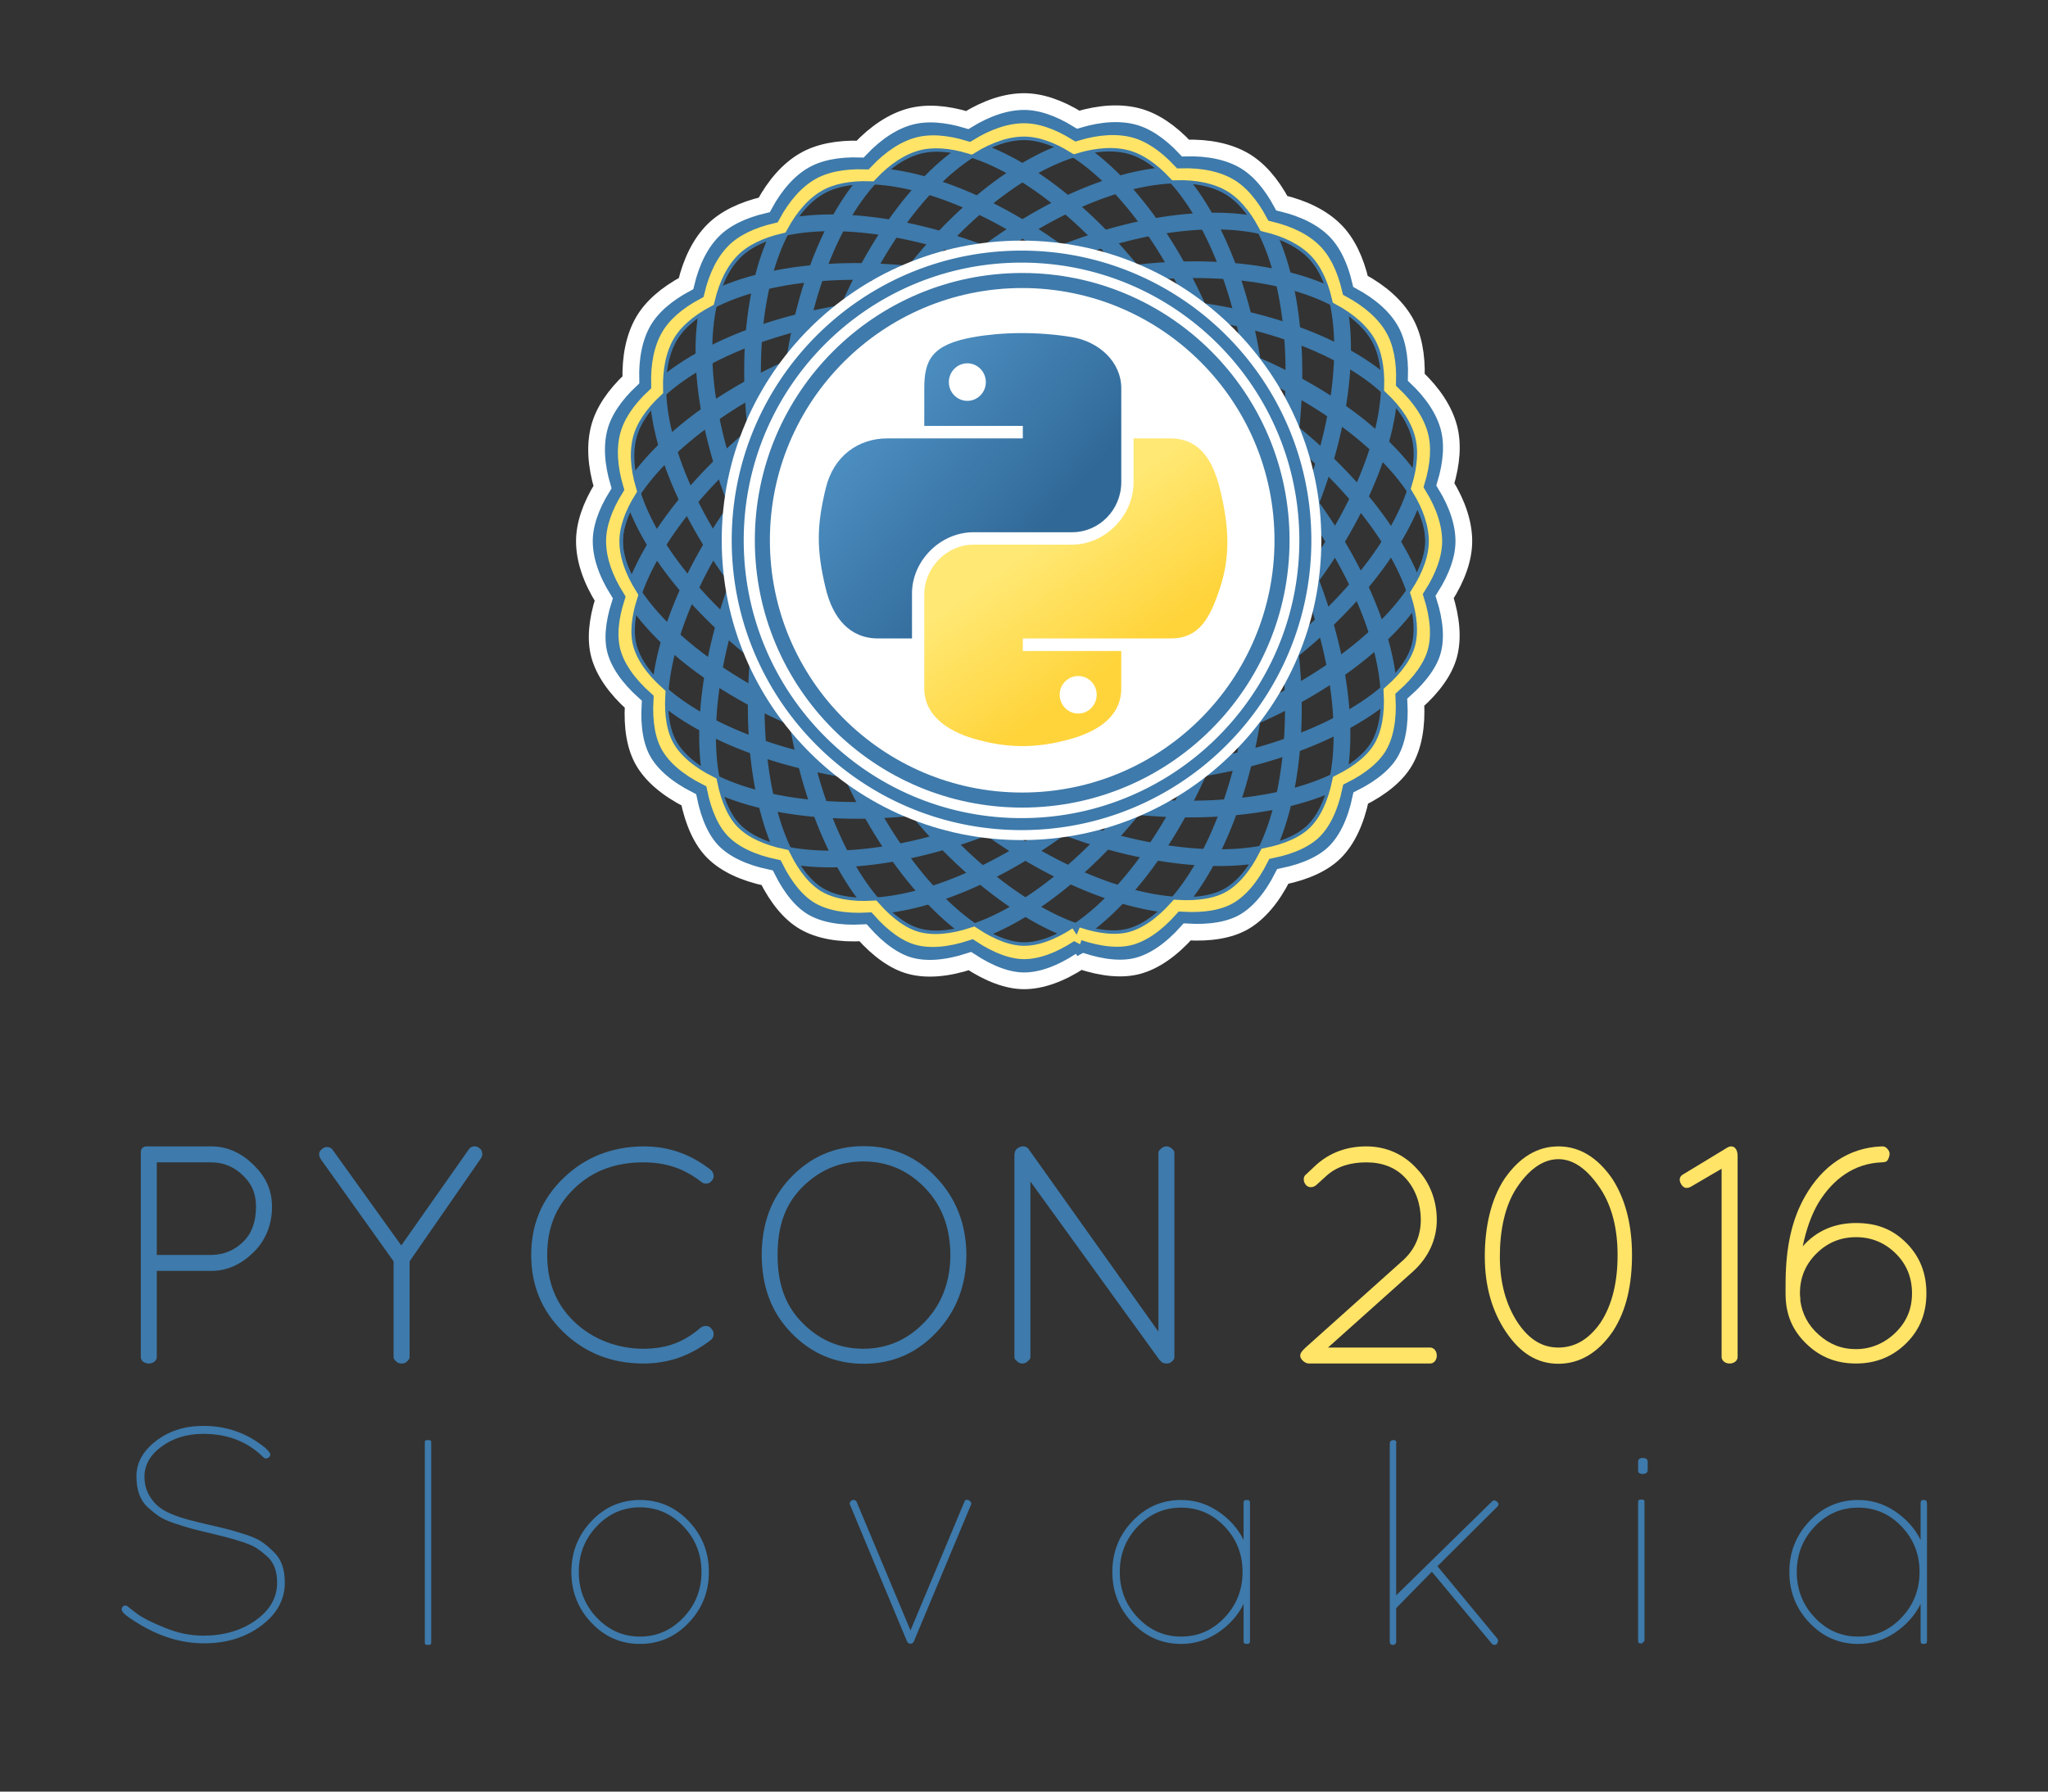 <?xml version="1.0" encoding="UTF-8" standalone="no"?>
<svg
   xmlns:dc="http://purl.org/dc/elements/1.1/"
   xmlns:cc="http://creativecommons.org/ns#"
   xmlns:rdf="http://www.w3.org/1999/02/22-rdf-syntax-ns#"
   xmlns:svg="http://www.w3.org/2000/svg"
   xmlns="http://www.w3.org/2000/svg"
   xmlns:xlink="http://www.w3.org/1999/xlink"
   xmlns:sodipodi="http://sodipodi.sourceforge.net/DTD/sodipodi-0.dtd"
   xmlns:inkscape="http://www.inkscape.org/namespaces/inkscape"
   width="100%"
   height="100%"
   viewBox="0 0 640 560"
   version="1.1"
   xml:space="preserve"
   style="fill-rule:evenodd;clip-rule:evenodd;stroke-linecap:square;stroke-miterlimit:1.414;"
   id="svg2"
   inkscape:version="0.91 r13725"
   sodipodi:docname="pycon_text.svg"><rect x="0" y="0" width="640" height="560" fill="#333333" stroke="none"/><defs
     id="defs186"><linearGradient
       id="linearGradient4689"><stop
         style="stop-color:#5a9fd4;stop-opacity:1;"
         offset="0"
         id="stop4691" /><stop
         style="stop-color:#306998;stop-opacity:1;"
         offset="1"
         id="stop4693" /></linearGradient><linearGradient
       id="linearGradient4671"><stop
         style="stop-color:#ffd43b;stop-opacity:1;"
         offset="0"
         id="stop4673" /><stop
         style="stop-color:#ffe873;stop-opacity:1"
         offset="1"
         id="stop4675" /></linearGradient><linearGradient
       inkscape:collect="always"
       xlink:href="#linearGradient4689"
       id="linearGradient1478"
       gradientUnits="userSpaceOnUse"
       gradientTransform="matrix(0.31,0,0,0.313,61.296,804.301)"
       x1="26.649"
       y1="20.604"
       x2="135.665"
       y2="114.398" /><linearGradient
       inkscape:collect="always"
       xlink:href="#linearGradient4671"
       id="linearGradient1475"
       gradientUnits="userSpaceOnUse"
       gradientTransform="matrix(0.31,0,0,0.313,61.296,804.301)"
       x1="150.961"
       y1="192.352"
       x2="112.031"
       y2="137.273" /></defs><sodipodi:namedview
     pagecolor="#ffffff"
     bordercolor="#666666"
     borderopacity="1"
     objecttolerance="10"
     gridtolerance="10"
     guidetolerance="10"
     inkscape:pageopacity="0"
     inkscape:pageshadow="2"
     inkscape:window-width="1600"
     inkscape:window-height="840"
     id="namedview184"
     showgrid="false"
     inkscape:zoom="1.19198"
     inkscape:cx="297.25269"
     inkscape:cy="332.16774"
     inkscape:window-x="0"
     inkscape:window-y="31"
     inkscape:window-maximized="1"
     inkscape:current-layer="svg2" /><g
     transform="matrix(1,0,0,0.998,-183.994,-360.718)"
     id="quicksand 46pt"><g
       id="g115"
       transform="translate(0.072,-0.56)"><path
         inkscape:connector-curvature="0"
         id="path117"
         style="fill:#3e7aab;fill-rule:nonzero"
         d="m 227.922,787.049 0,-64 c 0,-0.64 0.052,-1.052 0.5,-1.5 0.448,-0.448 0.86,-0.5 1.5,-0.5 l 20,0 c 5.248,0 9.646,2.192 13.39,5.936 3.744,3.744 5.61,7.784 5.61,13.064 0,5.28 -1.866,10.264 -5.61,14.008 -3.744,3.744 -8.142,5.992 -13.39,5.992 l -17,0 0,27 c 0,1.001 -0.972,1.986 -2.5,2 -1.456,0.013 -2.5,-0.945 -2.5,-2 z m 5,-32 17,0 c 3.968,-0.064 7.278,-1.408 10.126,-4.256 2.848,-2.848 3.874,-6.776 3.874,-10.744 0,-3.968 -1.026,-6.856 -3.874,-9.704 -2.848,-2.848 -6.158,-4.296 -10.126,-4.296 l -17,0 0,29 z" /></g><g
       id="g119"
       transform="translate(4.275,0)"><path
         inkscape:connector-curvature="0"
         id="path121"
         style="fill:#3e7aab;fill-rule:nonzero"
         d="m 302.718,786.489 0,-30 -22.756,-31.992 c -0.832,-1.344 -0.672,-2.432 0.48,-3.264 0.512,-0.448 1.104,-0.624 1.776,-0.528 0.672,0.096 1.168,0.4 1.488,0.912 l 21.414,29.896 21.11,-30.112 c 0.32,-0.512 0.816,-0.816 1.488,-0.912 0.672,-0.096 1.264,0.08 1.776,0.528 0.512,0.32 0.816,0.816 0.912,1.488 0.096,0.672 -0.048,1.264 -0.432,1.776 l -22.256,32.208 0,30 c 0,0.64 -0.422,0.96 -0.87,1.408 -0.448,0.448 -0.99,0.592 -1.63,0.592 -0.64,0 -1.186,-0.144 -1.634,-0.592 -0.448,-0.448 -0.866,-0.768 -0.866,-1.408 z" /></g><g
       id="g123"
       transform="translate(10.336,0)"><path
         inkscape:connector-curvature="0"
         id="path125"
         style="fill:#3e7aab;fill-rule:nonzero"
         d="m 349.712,778.633 c -6.816,-6.624 -10.054,-14.704 -10.054,-24.144 0,-9.44 3.238,-17.424 10.054,-24.048 6.816,-6.624 15.282,-9.888 24.946,-9.952 8.064,0 14.688,2.392 21.088,7.32 0.512,0.448 0.816,1.008 0.912,1.68 0.096,0.672 -0.08,1.232 -0.528,1.68 -0.384,0.576 -0.912,0.896 -1.584,0.96 -0.672,0.064 -1.232,-0.096 -1.68,-0.48 -5.568,-4.352 -11.232,-6.16 -18.208,-6.16 -8.384,0 -15.746,2.504 -21.634,8.264 -5.888,5.76 -8.366,12.608 -8.366,20.736 0,8.128 2.478,15.136 8.366,20.832 5.888,5.696 13.794,8.544 21.634,8.544 7.84,0 12.944,-2.328 18.064,-6.68 0.576,-0.384 1.2,-0.528 1.872,-0.432 0.672,0.096 1.168,0.432 1.488,1.008 0.448,0.448 0.64,1.024 0.576,1.728 -0.064,0.704 -0.352,1.248 -0.864,1.632 -6.336,4.864 -13.008,7.368 -21.136,7.368 -9.664,0 -18.13,-3.232 -24.946,-9.856 z" /></g><g
       id="g127"
       transform="translate(8.002,0)"><path
         inkscape:connector-curvature="0"
         id="path129"
         style="fill:#3e7aab;fill-rule:nonzero"
         d="m 414.017,754.476 c 0.064,-9.472 2.719,-17.507 8.991,-24.131 6.272,-6.624 13.904,-9.936 22.896,-9.936 8.992,0 16.592,3.312 22.8,9.936 6.208,6.624 9.224,14.672 9.288,24.144 -0.064,9.472 -3.08,17.52 -9.288,24.144 -6.208,6.624 -13.808,9.936 -22.8,9.936 -8.992,0 -16.624,-3.312 -22.896,-9.936 -6.272,-6.624 -8.927,-14.685 -8.991,-24.157 z m 12.303,-20.819 c -5.408,5.632 -7.328,12.595 -7.328,20.819 0,8.224 1.92,15.149 7.328,20.845 5.408,5.696 11.888,8.544 19.44,8.544 7.552,0 14.016,-2.864 19.392,-8.592 5.376,-5.728 7.776,-12.656 7.84,-20.784 -0.064,-8.256 -2.448,-15.2 -7.792,-20.832 -5.344,-5.632 -11.808,-8.448 -19.392,-8.448 -7.584,0 -14.08,2.816 -19.488,8.448 z" /></g><g
       id="g131"
       transform="translate(3,0)"><path
         inkscape:connector-curvature="0"
         id="path133"
         style="fill:#3e7aab;fill-rule:nonzero"
         d="m 543.296,787.321 -40.302,-55.832 0,55 c 0,0.64 -0.42,0.88 -0.868,1.328 -0.448,0.448 -0.992,0.672 -1.632,0.672 -0.64,0 -1.184,-0.224 -1.632,-0.672 -0.448,-0.448 -0.868,-0.688 -0.868,-1.328 l 0,-63 c -0.007,-1.082 0.232,-1.864 0.936,-2.376 0.704,-0.512 1.392,-0.72 2.064,-0.624 0.672,0.096 1.168,0.4 1.488,0.912 l 40.512,57.088 0,-56 c 0,-0.64 0.42,-0.88 0.868,-1.328 0.448,-0.448 0.992,-0.672 1.632,-0.672 0.64,0 1.2,0.224 1.68,0.672 0.48,0.448 0.82,0.688 0.82,1.328 l 0,64 c 0,0.64 -0.33,0.96 -0.81,1.408 -0.48,0.448 -0.986,0.592 -1.69,0.592 -0.704,0 -1.366,-0.208 -1.814,-0.784 l -0.384,-0.384 z" /></g><g
       id="g135"
       transform="translate(-5,0)"><path
         inkscape:connector-curvature="0"
         id="path137"
         style="fill:#ffe467;fill-rule:nonzero"
         d="m 595.994,787.489 c -1.561,-1.714 -0.088,-2.912 1,-4 l 30.494,-27.368 c 3.84,-3.52 5.506,-7.928 5.506,-12.632 0,-4.704 -1.492,-9.416 -4.692,-12.968 -3.2,-3.552 -7.508,-5.032 -12.308,-5.032 -4.8,0 -9.056,1.176 -12.384,4.12 l -3.264,2.976 c -0.512,0.448 -1.088,0.672 -1.728,0.672 -0.64,0 -1.168,-0.256 -1.584,-0.768 -0.416,-0.512 -0.624,-1.088 -0.624,-1.728 0,-0.64 0.256,-1.152 0.768,-1.536 l 3.264,-3.072 c 4.288,-3.776 9.472,-5.664 15.552,-5.664 6.08,0 11.732,2.4 15.956,7.2 3.84,4.096 6.044,9.72 6.044,15.8 0,6.08 -2.538,11.672 -7.338,16.088 l -26.662,23.912 32,0 c 0.987,0.027 1.991,1.005 2,2.5 0.009,1.521 -1.001,2.472 -2,2.5 l -38,0 c -0.768,0 -1.603,-0.564 -2,-1 z" /></g><g
       id="g139"
       transform="translate(-5.8,0)"><path
         inkscape:connector-curvature="0"
         id="path141"
         style="fill:#ffe467;fill-rule:nonzero"
         d="m 676.794,788.569 c -6.592,0 -11.882,-3.296 -16.33,-9.888 -4.448,-6.592 -6.672,-14.496 -6.672,-23.712 0,-9.216 1.914,-17.936 6.202,-24.4 4.672,-6.72 10.272,-10.08 16.8,-10.08 6.528,0 12.128,3.36 16.8,10.08 4.352,6.72 6.2,14.96 6.2,23.92 0,8.96 -1.618,17.248 -5.97,23.904 -4.608,6.784 -10.438,10.176 -17.03,10.176 z m 18.5,-34.08 c 0,-8.128 -1.748,-15.376 -5.492,-20.944 -3.744,-5.568 -8.016,-9.056 -13.008,-9.056 -4.992,0 -9.408,3.472 -13.056,9.008 -3.648,5.536 -5.242,13.28 -5.242,21.472 0,8.192 1.888,15.136 5.664,20.832 3.648,5.376 7.77,7.688 12.634,7.688 4.864,0 9.318,-2.312 13.094,-7.688 3.84,-5.76 5.406,-13.184 5.406,-21.312 z" /></g><g
       id="g143"
       transform="translate(-9.157,0)"><path
         inkscape:connector-curvature="0"
         id="path145"
         style="fill:#ffe467;fill-rule:nonzero"
         d="m 731.151,786.489 0,-59 -9.504,5.568 c -0.384,0.256 -0.856,0.432 -1.496,0.432 -0.64,0 -1.224,-0.432 -1.672,-1.2 -0.768,-1.408 -0.48,-2.464 0.864,-3.168 l 12.96,-7.872 c 0.512,-0.32 1.144,-0.767 1.848,-0.76 1.398,0.013 2.004,1.428 2,3 l 0,63 c 0,1.012 -0.986,2.002 -2.5,2 -1.498,-0.003 -2.463,-0.978 -2.5,-2 z" /></g><g
       id="g147"
       transform="translate(-12.432,0)"><path
         inkscape:connector-curvature="0"
         id="path149"
         style="fill:#ffe467;fill-rule:nonzero"
         d="m 754.426,762.489 c 0.128,-10.432 1.894,-19.072 6.118,-26.432 5.312,-9.344 13.514,-15.184 23.882,-15.568 0.64,-0.064 1.184,0.128 1.632,0.576 0.448,0.448 0.836,0.992 0.868,1.632 0.032,0.64 -0.324,1.812 -0.772,2.292 -0.448,0.48 -1.088,0.436 -1.728,0.5 -8.384,0.32 -15.178,5.064 -19.85,12.872 -2.112,3.648 -3.712,8.128 -4.8,13.44 4.416,-5.056 10.218,-7.312 16.65,-7.312 6.432,0 11.43,1.904 15.75,6.256 4.32,4.352 6.25,9.632 6.25,15.744 0,6.112 -1.93,11.28 -6.25,15.6 -4.32,4.32 -9.638,6.4 -15.75,6.4 -6.112,0 -11.21,-2 -15.498,-6.16 -4.288,-4.16 -6.31,-8.888 -6.502,-14.84 -0.04,-1.238 0,-3.016 0,-5 z m 4.486,3.904 0,0.384 c 0,0.32 0.032,0.688 0.096,1.104 0.064,0.416 0.064,0.688 0,0.816 0.576,4.288 2.512,7.888 5.808,10.8 3.296,2.912 6.97,4.492 11.61,4.492 4.64,0 8.982,-1.836 12.438,-5.26 3.456,-3.424 5.062,-7.44 5.062,-12.24 0,-4.8 -1.606,-9.008 -5.062,-12.432 -3.456,-3.424 -7.6,-5.136 -12.432,-5.136 -4.832,0 -8.96,1.712 -12.384,5.136 -3.424,3.424 -5.136,7.536 -5.136,12.336 z" /></g></g><g
     transform="translate(-175.97,-177.614)"
     id="Quicksand 46pt"><g
       id="g152"
       transform="matrix(1.048,0,0,1.042,-6.07,-27.738)"><path
         inkscape:connector-curvature="0"
         id="path154"
         style="fill:#3e7aab;fill-opacity:1;fill-rule:nonzero"
         d="m 215.029,684.139 c -2.208,-1.349 -3.634,-2.346 -4.278,-2.99 -0.644,-0.644 -0.889,-1.18 -0.736,-1.61 0.153,-0.429 0.414,-0.705 0.782,-0.828 0.368,-0.122 0.767,0.016 1.196,0.414 0.429,0.399 1.395,1.15 2.898,2.254 1.503,1.104 4.171,2.438 8.004,4.002 3.833,1.564 7.621,2.346 11.362,2.346 6.195,0 11.423,-1.533 15.686,-4.6 4.263,-3.066 6.394,-6.838 6.394,-11.316 0,-3.496 -1.012,-6.133 -3.036,-7.912 -1.104,-0.981 -2.147,-1.794 -3.128,-2.438 -0.981,-0.644 -2.423,-1.272 -4.324,-1.886 -2.208,-0.736 -4.983,-1.502 -8.326,-2.3 -3.343,-0.797 -5.627,-1.364 -6.854,-1.702 -1.227,-0.337 -2.852,-0.843 -4.876,-1.518 -2.024,-0.674 -3.573,-1.38 -4.646,-2.116 -1.073,-0.736 -2.223,-1.656 -3.45,-2.76 -2.208,-2.085 -3.312,-5.167 -3.312,-9.246 0,-4.078 1.947,-7.62 5.842,-10.626 3.895,-3.005 8.602,-4.508 14.122,-4.508 6.072,0 11.5,1.656 16.284,4.968 1.717,1.166 2.821,2.116 3.312,2.852 0.491,0.552 0.46,1.104 -0.092,1.656 -0.675,0.43 -1.227,0.399 -1.656,-0.092 -4.661,-4.661 -10.611,-6.992 -17.848,-6.992 -4.845,0 -8.985,1.258 -12.42,3.772 -3.435,2.515 -5.152,5.551 -5.152,9.108 0,3.374 1.288,6.256 3.864,8.648 1.901,1.718 5.213,3.19 9.936,4.416 1.349,0.368 3.297,0.844 5.842,1.426 2.545,0.583 4.447,1.043 5.704,1.38 1.257,0.338 2.913,0.844 4.968,1.518 2.055,0.675 3.634,1.396 4.738,2.162 1.104,0.767 2.239,1.733 3.404,2.898 2.269,2.086 3.404,5.183 3.404,9.292 0,5.091 -2.346,9.4 -7.038,12.926 -4.692,3.527 -10.365,5.29 -17.02,5.29 -6.655,0 -13.171,-1.962 -19.55,-5.888 z" /></g><g
       id="g156"
       transform="matrix(1.304,0,0,0.994,-85.643,6.33)"><path
         inkscape:connector-curvature="0"
         id="path158"
         style="fill:#3e7aab;fill-opacity:1;fill-rule:nonzero"
         d="m 302.429,626.174 c 0,-0.798 0,-1.007 0.767,-1.007 0.766,0 0.766,0.209 0.766,1.007 l 0,62.387 c 0,0.798 0,1.006 -0.766,1.006 -0.767,0 -0.767,-0.208 -0.767,-1.006 l 0,-62.387 z" /></g><g
       id="g160"
       transform="matrix(1.009,0,0,0.998,1.191,3.27)"><path
         inkscape:connector-curvature="0"
         id="path162"
         style="fill:#3e7aab;fill-opacity:1;fill-rule:nonzero"
         d="m 371.429,644.487 c 5.888,0 10.917,2.208 15.088,6.624 4.171,4.416 6.256,9.722 6.256,15.916 0,6.195 -2.085,11.5 -6.256,15.916 -4.171,4.416 -9.2,6.624 -15.088,6.624 -5.888,0 -10.902,-2.208 -15.042,-6.624 -4.14,-4.416 -6.21,-9.721 -6.21,-15.916 0,-6.194 2.07,-11.5 6.21,-15.916 4.14,-4.416 9.154,-6.624 15.042,-6.624 z m 0,42.78 c 5.213,0 9.691,-1.978 13.432,-5.934 3.741,-3.956 5.612,-8.724 5.612,-14.306 0,-5.581 -1.871,-10.35 -5.612,-14.306 -3.741,-3.956 -8.219,-5.934 -13.432,-5.934 -5.213,0 -9.675,1.978 -13.386,5.934 -3.711,3.956 -5.566,8.725 -5.566,14.306 0,5.582 1.855,10.35 5.566,14.306 3.711,3.956 8.173,5.934 13.386,5.934 z" /></g><g
       id="g164"
       transform="matrix(0.992,0,0,1.002,11.09,0.449)"><path
         inkscape:connector-curvature="0"
         id="path166"
         style="fill:#3e7aab;fill-opacity:1;fill-rule:nonzero"
         d="m 453.125,689.567 -0.368,0 c -0.368,-0.122 -0.644,-0.368 -0.828,-0.736 l -17.94,-42.596 c -0.184,-0.368 -0.138,-0.72 0.138,-1.058 0.276,-0.337 0.629,-0.49 1.058,-0.46 0.429,0.031 0.736,0.261 0.92,0.69 l 16.928,40.02 16.928,-40.02 c 0.123,-0.49 0.399,-0.736 0.828,-0.736 0.429,0 0.797,0.169 1.104,0.506 0.307,0.338 0.368,0.69 0.184,1.058 l -17.94,42.504 c 0,0.184 -0.123,0.368 -0.368,0.552 -0.245,0.184 -0.46,0.276 -0.644,0.276 z" /></g><g
       id="g168"
       transform="matrix(1.012,0,0,0.998,3.753,3.27)"><path
         inkscape:connector-curvature="0"
         id="path170"
         style="fill:#3e7aab;fill-opacity:1;fill-rule:nonzero"
         d="m 554.188,645.489 c 0,-0.797 0.222,-1.002 0.989,-1.002 0.766,0 0.988,0.205 0.988,1.002 l 0,43.077 c 0,0.797 -0.222,1.001 -0.988,1.001 -0.767,0 -0.989,-0.204 -0.989,-1.001 l 0,-11.521 c -1.779,3.742 -4.693,6.849 -8.097,9.118 -3.404,2.27 -7.13,3.404 -11.178,3.404 -5.888,0 -10.902,-2.208 -15.042,-6.624 -4.14,-4.416 -6.21,-9.721 -6.21,-15.916 0,-6.194 2.07,-11.5 6.21,-15.916 4.14,-4.416 9.154,-6.624 15.042,-6.624 4.048,0 7.774,1.135 11.178,3.404 3.404,2.27 6.318,5.377 8.097,9.119 l 0,-11.521 z m -19.275,41.778 c 5.213,0 9.675,-1.978 13.386,-5.934 3.711,-3.956 5.566,-8.724 5.566,-14.306 0,-5.581 -1.855,-10.334 -5.566,-14.26 -3.711,-3.925 -8.173,-5.888 -13.386,-5.888 -5.213,0 -9.675,1.963 -13.386,5.888 -3.711,3.926 -5.566,8.679 -5.566,14.26 0,5.582 1.855,10.35 5.566,14.306 3.711,3.956 8.173,5.934 13.386,5.934 z" /></g><g
       id="g172"
       transform="matrix(1,0,0,0.994,7.183,6.33)"><path
         inkscape:connector-curvature="0"
         id="path174"
         style="fill:#3e7aab;fill-opacity:1;fill-rule:nonzero"
         d="m 603.085,688.371 0,-62.008 c 0,-0.797 0.399,-1.196 1.196,-1.196 0.307,0 0.567,0.123 0.782,0.368 0.215,0.246 0.032,0.332 0.032,0.639 l 0,47.797 29.914,-29.484 c 0.491,-0.49 1.027,-0.475 1.61,0.046 0.583,0.522 0.598,1.058 0.046,1.61 l -18.676,18.676 18.676,22.724 c 0.307,0.368 0.353,0.798 0.138,1.288 -0.215,0.491 -0.537,0.736 -0.966,0.736 -0.429,0 -0.736,-0.153 -0.92,-0.46 l -18.676,-22.54 -10.146,10.422 c -0.122,0.123 -0.938,1.007 -1,1.007 l 0,10.565 c 0,0.307 -0.156,1.019 -1,1.006 -0.797,-0.012 -1.01,-0.398 -1.01,-1.196 z" /></g><g
       id="g176"
       transform="matrix(1.304,0,0,1.006,-201.842,-2.395)"><path
         inkscape:connector-curvature="0"
         id="path178"
         style="fill:#3e7aab;fill-opacity:1;fill-rule:nonzero"
         d="m 682.297,688.371 0,-42.412 c 0,-0.736 0,-1.104 0.767,-1.104 0.766,0 0.766,0.258 0.766,0.994 l 0,42.725 c 0,0.307 -0.46,0.993 -0.766,0.993 -0.798,0 -0.767,-0.398 -0.767,-1.196 z m 0,-52.568 0,-2.668 c 0,-0.798 0.383,-1.196 1.15,-1.196 0.767,0 1.15,0.398 1.15,1.196 l 0,2.668 c 0,0.306 -0.107,0.567 -0.322,0.782 -0.215,0.214 -0.521,0.322 -0.828,0.322 -0.797,0 -1.15,-0.368 -1.15,-1.104 z" /></g><g
       id="g180"
       transform="matrix(1.012,0,0,0.998,215.315,3.27)"><path
         inkscape:connector-curvature="0"
         id="path182"
         style="fill:#3e7aab;fill-opacity:1;fill-rule:nonzero"
         d="m 554.188,645.489 c 0,-0.797 0.222,-1.002 0.989,-1.002 0.766,0 0.988,0.399 0.988,1.196 l 0,42.883 c 0,0.797 -0.222,1.001 -0.988,1.001 -0.767,0 -0.989,-0.204 -0.989,-1.001 l 0,-11.521 c -1.779,3.742 -4.693,6.849 -8.097,9.118 -3.404,2.27 -7.13,3.404 -11.178,3.404 -5.888,0 -10.902,-2.208 -15.042,-6.624 -4.14,-4.416 -6.21,-9.721 -6.21,-15.916 0,-6.194 2.07,-11.5 6.21,-15.916 4.14,-4.416 9.154,-6.624 15.042,-6.624 4.048,0 7.774,1.135 11.178,3.404 3.404,2.27 6.318,5.377 8.097,9.119 l 0,-11.521 z m -19.275,41.778 c 5.213,0 9.675,-1.978 13.386,-5.934 3.711,-3.956 5.566,-8.724 5.566,-14.306 0,-5.581 -1.855,-10.334 -5.566,-14.26 -3.711,-3.925 -8.173,-5.888 -13.386,-5.888 -5.213,0 -9.675,1.963 -13.386,5.888 -3.711,3.926 -5.566,8.679 -5.566,14.26 0,5.582 1.855,10.35 5.566,14.306 3.711,3.956 8.173,5.934 13.386,5.934 z" /></g></g><g
     style="clip-rule:evenodd;fill-rule:evenodd;stroke-linecap:square;stroke-miterlimit:1.414"
     id="g4173"
     transform="matrix(2.082,0,0,2.082,111.031,-1583.88)"><g
       id="Layer41"><path
         id="path107"
         style="fill:none;stroke:#3e7aab;stroke-width:2.51px"
         d="m 100.387,808.47 c 33.926,0 61.47,19.654 61.47,33.53 0,13.038 -27.544,33.53 -61.47,33.53 -33.927,0 -61.471,-20.764 -61.471,-33.53 0,-12.113 27.544,-33.53 61.471,-33.53 z"
         inkscape:connector-curvature="0" /><path
         id="path109-1"
         style="fill:none;stroke:#3e7aab;stroke-width:2.51px"
         d="m 91.709,809.613 c 32.77,-8.781 64.462,3.074 68.054,16.477 3.374,12.594 -17.928,39.516 -50.698,48.297 -32.771,8.781 -64.751,-4.146 -68.055,-16.477 -3.135,-11.7 17.928,-39.516 50.699,-48.297 z"
         inkscape:connector-curvature="0" /><path
         id="path111"
         style="fill:none;stroke:#3e7aab;stroke-width:2.51px"
         d="m 83.622,812.963 c 29.381,-16.964 63.062,-13.716 70,-1.698 6.519,11.291 -7.089,42.809 -36.471,59.772 -29.381,16.964 -63.617,12.754 -70,1.698 -6.056,-10.489 7.09,-42.809 36.471,-59.772 z"
         inkscape:connector-curvature="0" /><path
         id="path113-9"
         style="fill:none;stroke:#3e7aab;stroke-width:2.51px"
         d="m 76.678,818.291 c 23.989,-23.99 57.363,-29.569 67.175,-19.757 9.22,9.219 4.232,43.185 -19.757,67.175 -23.99,23.99 -58.149,28.784 -67.176,19.757 -8.565,-8.565 -4.232,-43.185 19.758,-67.175 z"
         inkscape:connector-curvature="0" /><path
         id="path115"
         style="fill:none;stroke:#3e7aab;stroke-width:2.51px"
         d="m 71.349,825.235 c 16.964,-29.381 47.756,-43.408 59.773,-36.47 11.292,6.519 15.265,40.618 -1.698,70 -16.963,29.381 -48.717,42.853 -59.773,36.47 -10.49,-6.056 -15.265,-40.618 1.698,-70 z"
         inkscape:connector-curvature="0" /><path
         id="path117-9"
         style="fill:none;stroke:#3e7aab;stroke-width:2.51px"
         d="m 68,833.322 c 8.78,-32.771 34.893,-54.29 48.296,-50.698 12.595,3.374 25.258,35.283 16.478,68.054 -8.781,32.771 -35.966,54.002 -48.297,50.698 C 72.777,898.241 59.219,866.093 68,833.322 Z"
         inkscape:connector-curvature="0" /><path
         id="path119"
         style="fill:none;stroke:#3e7aab;stroke-width:2.51px"
         d="m 66.857,842 c 0,-33.927 19.653,-61.471 33.53,-61.471 13.038,0 33.529,27.544 33.529,61.471 0,33.927 -20.763,61.471 -33.529,61.471 -12.113,0 -33.53,-27.544 -33.53,-61.471 z"
         inkscape:connector-curvature="0" /><path
         id="path121-6"
         style="fill:none;stroke:#3e7aab;stroke-width:2.51px"
         d="m 68,850.678 c -8.781,-32.771 3.073,-64.463 16.477,-68.054 12.594,-3.375 39.516,17.927 48.297,50.698 8.78,32.771 -4.147,64.75 -16.478,68.054 C 104.597,904.511 76.78,883.449 68,850.678 Z"
         inkscape:connector-curvature="0" /><path
         id="path123"
         style="fill:none;stroke:#3e7aab;stroke-width:2.51px"
         d="m 71.349,858.765 c -16.963,-29.382 -13.715,-63.062 -1.698,-70 11.292,-6.519 42.81,7.089 59.773,36.47 16.963,29.382 12.754,63.617 1.698,70 -10.49,6.057 -42.809,-7.089 -59.773,-36.47 z"
         inkscape:connector-curvature="0" /><path
         id="path125-2"
         style="fill:none;stroke:#3e7aab;stroke-width:2.51px"
         d="m 76.678,865.709 c -23.99,-23.99 -29.57,-57.363 -19.758,-67.175 9.22,-9.22 43.186,-4.233 67.176,19.757 23.989,23.99 28.784,58.148 19.757,67.175 -8.565,8.565 -43.186,4.233 -67.175,-19.757 z"
         inkscape:connector-curvature="0" /><path
         id="path127"
         style="fill:none;stroke:#3e7aab;stroke-width:2.51px"
         d="M 83.622,871.037 C 54.241,854.074 40.213,823.282 47.151,811.265 c 6.52,-11.292 40.619,-15.266 70,1.698 29.382,16.963 42.854,48.717 36.471,59.772 -6.056,10.49 -40.619,15.266 -70,-1.698 z"
         inkscape:connector-curvature="0" /><path
         id="path129-7"
         style="fill:none;stroke:#3e7aab;stroke-width:2.51px"
         d="M 91.709,874.387 C 58.938,865.606 37.419,839.494 41.01,826.09 c 3.375,-12.594 35.284,-25.258 68.055,-16.477 32.77,8.781 54.002,35.966 50.698,48.297 -3.135,11.7 -35.284,25.258 -68.054,16.477 z"
         inkscape:connector-curvature="0" /><path
         id="path131"
         style="fill:none;stroke:#3e7aab;stroke-width:2.51px"
         d="m 100.387,875.53 c -33.927,0 -61.471,-19.654 -61.471,-33.53 0,-13.038 27.544,-33.53 61.471,-33.53 33.926,0 61.47,20.764 61.47,33.53 0,12.113 -27.544,33.53 -61.47,33.53 z"
         inkscape:connector-curvature="0" /></g><path
       id="path133-5"
       style="fill:none;stroke:#ffe467;stroke-width:2.51px"
       d="m 108.334,901.181 c -2.806,1.832 -5.52,2.819 -7.947,2.819 -2.286,0 -4.901,-0.973 -7.641,-2.778 -3.185,1.042 -6.062,1.294 -8.406,0.665 -2.208,-0.591 -4.482,-2.208 -6.662,-4.661 -3.345,0.183 -6.189,-0.319 -8.291,-1.532 -1.98,-1.143 -3.758,-3.293 -5.228,-6.227 -3.28,-0.689 -5.897,-1.91 -7.613,-3.626 -1.617,-1.617 -2.778,-4.154 -3.438,-7.368 -2.989,-1.514 -5.201,-3.371 -6.415,-5.473 -1.143,-1.98 -1.608,-4.731 -1.414,-8.006 -2.496,-2.237 -4.152,-4.603 -4.78,-6.947 -0.574,-2.143 -0.343,-4.822 0.617,-7.825 -1.774,-2.832 -2.729,-5.627 -2.729,-8.222 0,-2.356 0.891,-4.952 2.551,-7.628 -0.92,-3.106 -1.094,-5.972 -0.439,-8.419 0.61,-2.275 2.143,-4.553 4.439,-6.708 -0.085,-3.238 0.489,-6.052 1.755,-8.245 1.178,-2.04 3.248,-3.843 6.024,-5.33 0.756,-3.151 2.038,-5.72 3.829,-7.511 1.666,-1.665 4.132,-2.871 7.198,-3.589 1.546,-2.848 3.449,-4.997 5.643,-6.264 2.04,-1.177 4.734,-1.704 7.882,-1.604 2.229,-2.35 4.624,-3.934 7.071,-4.589 2.275,-0.61 5.014,-0.421 8.028,0.49 2.762,-1.693 5.486,-2.603 8.019,-2.603 2.355,0 4.952,0.891 7.628,2.551 3.106,-0.92 5.972,-1.094 8.418,-0.438 2.276,0.609 4.553,2.142 6.708,4.438 3.239,-0.085 6.052,0.489 8.246,1.755 2.04,1.178 3.843,3.248 5.33,6.024 3.15,0.756 5.719,2.039 7.51,3.829 1.666,1.666 2.872,4.132 3.59,7.198 2.847,1.546 4.997,3.45 6.263,5.643 1.178,2.04 1.704,4.734 1.605,7.882 2.35,2.23 3.934,4.625 4.589,7.071 0.61,2.276 0.421,5.014 -0.49,8.029 1.693,2.762 2.603,5.485 2.603,8.018 0,2.427 -0.946,5.11 -2.705,7.871 0.981,3.093 1.205,5.888 0.592,8.176 -0.592,2.208 -2.208,4.482 -4.661,6.661 0.183,3.346 -0.319,6.19 -1.533,8.292 -1.143,1.98 -3.293,3.758 -6.226,5.228 -0.69,3.279 -1.91,5.896 -3.627,7.613 -1.616,1.616 -4.153,2.777 -7.367,3.438 -1.515,2.989 -3.371,5.201 -5.473,6.415 -1.98,1.143 -4.731,1.608 -8.007,1.414 -2.236,2.495 -4.602,4.151 -6.947,4.779 -2.208,0.592 -4.985,0.329 -8.099,-0.706 z"
       inkscape:connector-curvature="0" /><path
       id="path135"
       style="fill:none;stroke:#3e7aab;stroke-width:2.51px"
       d="m 108.59,903.09 c -2.896,1.891 -5.698,2.91 -8.203,2.91 -2.36,0 -5.059,-1.004 -7.888,-2.868 -3.287,1.076 -6.257,1.336 -8.677,0.687 -2.279,-0.611 -4.626,-2.279 -6.876,-4.812 -3.454,0.19 -6.39,-0.329 -8.559,-1.581 -2.044,-1.18 -3.879,-3.399 -5.397,-6.428 -3.385,-0.711 -6.087,-1.972 -7.858,-3.743 -1.669,-1.669 -2.867,-4.287 -3.549,-7.605 -3.086,-1.564 -5.369,-3.48 -6.622,-5.65 -1.18,-2.044 -1.66,-4.883 -1.46,-8.265 -2.576,-2.308 -4.285,-4.75 -4.934,-7.171 -0.592,-2.212 -0.354,-4.977 0.637,-8.077 -1.832,-2.923 -2.817,-5.808 -2.817,-8.487 0,-2.432 0.92,-5.112 2.633,-7.874 -0.95,-3.207 -1.129,-6.165 -0.453,-8.69 0.63,-2.349 2.212,-4.7 4.582,-6.925 -0.088,-3.343 0.505,-6.247 1.812,-8.511 1.216,-2.106 3.353,-3.967 6.218,-5.502 0.78,-3.252 2.104,-5.904 3.953,-7.753 1.719,-1.719 4.265,-2.964 7.43,-3.705 1.595,-2.94 3.561,-5.158 5.825,-6.466 2.105,-1.215 4.887,-1.759 8.136,-1.656 2.301,-2.426 4.774,-4.061 7.299,-4.737 2.349,-0.63 5.176,-0.435 8.288,0.506 2.851,-1.748 5.662,-2.687 8.277,-2.687 2.431,0 5.112,0.92 7.874,2.634 3.206,-0.95 6.165,-1.13 8.69,-0.453 2.349,0.629 4.7,2.212 6.924,4.582 3.343,-0.088 6.248,0.504 8.512,1.811 2.105,1.216 3.967,3.353 5.502,6.218 3.252,0.781 5.904,2.105 7.752,3.953 1.72,1.72 2.965,4.266 3.706,7.43 2.939,1.596 5.158,3.561 6.465,5.825 1.216,2.106 1.759,4.887 1.656,8.136 2.427,2.302 4.061,4.774 4.738,7.3 0.629,2.348 0.434,5.176 -0.506,8.287 1.748,2.851 2.687,5.663 2.687,8.277 0,2.505 -0.977,5.274 -2.792,8.125 1.012,3.193 1.244,6.078 0.611,8.439 -0.611,2.28 -2.279,4.627 -4.812,6.877 0.189,3.454 -0.329,6.389 -1.582,8.559 -1.18,2.044 -3.399,3.879 -6.427,5.397 -0.712,3.385 -1.972,6.086 -3.744,7.858 -1.668,1.668 -4.287,2.867 -7.605,3.549 -1.563,3.086 -3.48,5.369 -5.649,6.622 -2.044,1.18 -4.884,1.659 -8.265,1.459 -2.309,2.576 -4.751,4.286 -7.171,4.934 -2.279,0.611 -5.146,0.34 -8.361,-0.729 z"
       inkscape:connector-curvature="0" /><path
       id="path137-1"
       style="fill:none;stroke:#ffffff;stroke-width:2.51px"
       d="m 108.846,904.999 c -2.987,1.95 -5.876,3.001 -8.459,3.001 -2.434,0 -5.217,-1.036 -8.134,-2.958 -3.39,1.11 -6.453,1.378 -8.948,0.709 -2.351,-0.63 -4.772,-2.35 -7.092,-4.962 -3.561,0.195 -6.589,-0.339 -8.826,-1.631 -2.108,-1.217 -4.001,-3.506 -5.566,-6.629 -3.491,-0.733 -6.276,-2.033 -8.103,-3.86 -1.721,-1.721 -2.957,-4.421 -3.661,-7.843 -3.182,-1.612 -5.536,-3.588 -6.828,-5.826 -1.217,-2.108 -1.712,-5.036 -1.506,-8.523 -2.656,-2.381 -4.419,-4.899 -5.087,-7.395 -0.612,-2.281 -0.366,-5.133 0.656,-8.329 -1.889,-3.015 -2.905,-5.991 -2.905,-8.753 0,-2.508 0.948,-5.272 2.716,-8.12 -0.98,-3.307 -1.165,-6.358 -0.467,-8.962 0.648,-2.422 2.28,-4.847 4.725,-7.141 -0.091,-3.447 0.52,-6.442 1.868,-8.777 1.254,-2.172 3.458,-4.091 6.412,-5.674 0.805,-3.354 2.17,-6.089 4.077,-7.995 1.773,-1.773 4.398,-3.057 7.662,-3.821 1.645,-3.031 3.672,-5.32 6.007,-6.668 2.171,-1.253 5.04,-1.814 8.39,-1.708 2.374,-2.502 4.923,-4.187 7.528,-4.885 2.422,-0.649 5.337,-0.448 8.546,0.522 2.94,-1.803 5.84,-2.771 8.536,-2.771 2.507,0 5.271,0.949 8.12,2.716 3.306,-0.98 6.357,-1.165 8.962,-0.467 2.422,0.649 4.846,2.281 7.14,4.725 3.448,-0.091 6.443,0.52 8.778,1.868 2.171,1.254 4.091,3.458 5.674,6.413 3.353,0.804 6.088,2.17 7.995,4.076 1.773,1.773 3.056,4.399 3.821,7.662 3.031,1.646 5.319,3.672 6.667,6.007 1.254,2.172 1.814,5.04 1.708,8.39 2.502,2.374 4.188,4.924 4.886,7.528 0.649,2.422 0.448,5.338 -0.522,8.547 1.802,2.94 2.771,5.839 2.771,8.535 0,2.583 -1.007,5.439 -2.879,8.379 1.043,3.292 1.282,6.268 0.63,8.703 -0.63,2.351 -2.351,4.771 -4.962,7.091 0.195,3.562 -0.34,6.589 -1.632,8.827 -1.216,2.108 -3.505,4 -6.628,5.565 -0.734,3.491 -2.033,6.277 -3.86,8.104 -1.721,1.721 -4.421,2.957 -7.843,3.66 -1.612,3.182 -3.589,5.537 -5.826,6.829 -2.108,1.216 -5.036,1.711 -8.523,1.505 -2.381,2.657 -4.9,4.419 -7.395,5.088 -2.351,0.63 -5.307,0.35 -8.623,-0.752 z"
       inkscape:connector-curvature="0" /><circle
       id="circle139"
       style="fill:#ffffff"
       r="45"
       cy="841.872"
       cx="99.998" /><path
       id="path141-8"
       style="fill:#3e7aab"
       d="m 99.998,885.372 -0.281,-10e-4 -0.281,-0.002 -0.28,-0.005 -0.28,-0.006 -0.279,-0.008 -0.279,-0.01 -0.279,-0.011 -0.278,-0.013 -0.278,-0.015 -0.277,-0.017 -0.277,-0.019 -0.276,-0.02 -0.276,-0.022 -0.275,-0.023 -0.275,-0.026 -0.274,-0.027 -0.274,-0.028 -0.273,-0.031 -0.273,-0.032 -0.272,-0.034 -0.272,-0.035 -0.271,-0.037 -0.271,-0.039 -0.27,-0.04 -0.269,-0.043 -0.269,-0.043 -0.269,-0.046 -0.268,-0.047 -0.267,-0.048 -0.267,-0.051 -0.266,-0.052 -0.266,-0.053 -0.265,-0.055 -0.265,-0.057 -0.264,-0.059 -0.263,-0.06 -0.262,-0.061 -0.263,-0.063 -0.261,-0.065 -0.261,-0.066 -0.26,-0.068 -0.26,-0.07 -0.259,-0.071 -0.258,-0.072 -0.258,-0.074 -0.256,-0.076 -0.257,-0.077 -0.255,-0.079 -0.255,-0.08 -0.255,-0.082 -0.253,-0.083 -0.253,-0.085 -0.253,-0.086 -0.251,-0.088 -0.251,-0.089 -0.25,-0.091 -0.25,-0.092 -0.248,-0.094 -0.248,-0.095 -0.248,-0.097 -0.246,-0.098 -0.246,-0.1 -0.245,-0.101 -0.244,-0.103 -0.244,-0.104 -0.243,-0.105 -0.242,-0.107 -0.241,-0.108 -0.24,-0.11 -0.24,-0.111 -0.239,-0.112 -0.238,-0.114 -0.237,-0.115 -0.237,-0.117 -0.235,-0.118 -0.235,-0.12 -0.234,-0.121 -0.234,-0.122 -0.232,-0.123 -0.231,-0.125 -0.231,-0.127 -0.23,-0.127 -0.229,-0.129 -0.228,-0.131 -0.227,-0.131 -0.227,-0.133 -0.225,-0.135 -0.225,-0.135 -0.224,-0.137 -0.223,-0.138 -0.222,-0.14 -0.221,-0.141 -0.22,-0.142 -0.219,-0.143 -0.219,-0.145 -0.217,-0.146 -0.217,-0.147 -0.215,-0.149 -0.215,-0.15 -0.214,-0.151 -0.212,-0.152 -0.212,-0.154 -0.211,-0.154 -0.21,-0.156 -0.209,-0.158 -0.208,-0.158 -0.206,-0.16 -0.206,-0.161 -0.205,-0.162 -0.204,-0.163 -0.203,-0.165 -0.202,-0.165 -0.201,-0.167 -0.2,-0.168 -0.199,-0.169 -0.198,-0.171 -0.197,-0.171 -0.195,-0.173 -0.195,-0.174 -0.194,-0.175 -0.193,-0.176 -0.191,-0.177 -0.191,-0.179 -0.189,-0.179 -0.188,-0.181 -0.188,-0.182 -0.186,-0.183 -0.185,-0.184 -0.184,-0.185 -0.183,-0.186 -0.182,-0.187 -0.18,-0.189 -0.18,-0.189 -0.178,-0.191 -0.178,-0.191 -0.176,-0.193 -0.175,-0.193 -0.174,-0.195 -0.172,-0.196 -0.172,-0.197 -0.17,-0.198 -0.169,-0.199 -0.169,-0.2 -0.166,-0.2 -0.166,-0.202 -0.165,-0.203 -0.163,-0.204 -0.162,-0.205 -0.161,-0.206 -0.16,-0.207 -0.158,-0.208 -0.157,-0.209 -0.156,-0.21 -0.155,-0.211 -0.154,-0.211 -0.152,-0.213 -0.151,-0.214 -0.15,-0.215 -0.148,-0.215 -0.148,-0.217 -0.146,-0.217 -0.144,-0.218 -0.144,-0.22 -0.142,-0.22 -0.141,-0.221 -0.139,-0.222 -0.139,-0.223 -0.137,-0.224 -0.135,-0.224 -0.134,-0.226 -0.133,-0.226 -0.132,-0.228 -0.13,-0.228 -0.129,-0.229 -0.128,-0.23 -0.126,-0.23 -0.125,-0.232 -0.124,-0.232 -0.122,-0.233 -0.121,-0.234 -0.119,-0.235 -0.119,-0.236 -0.116,-0.237 -0.116,-0.237 -0.113,-0.238 -0.113,-0.239 -0.111,-0.239 -0.11,-0.241 -0.108,-0.241 -0.107,-0.242 -0.105,-0.243 -0.104,-0.243 -0.103,-0.245 -0.101,-0.245 -0.099,-0.246 -0.099,-0.246 -0.096,-0.247 -0.095,-0.248 -0.094,-0.249 -0.093,-0.25 -0.09,-0.25 -0.09,-0.251 -0.087,-0.251 -0.087,-0.252 -0.085,-0.253 -0.083,-0.254 -0.082,-0.254 -0.08,-0.255 -0.079,-0.256 -0.077,-0.256 -0.075,-0.257 -0.075,-0.258 -0.072,-0.258 -0.071,-0.259 -0.07,-0.26 -0.067,-0.26 -0.067,-0.261 -0.064,-0.261 -0.064,-0.262 -0.061,-0.263 -0.06,-0.263 -0.059,-0.264 -0.056,-0.265 -0.055,-0.265 -0.054,-0.265 -0.052,-0.267 -0.05,-0.266 -0.049,-0.268 -0.047,-0.268 -0.045,-0.268 -0.044,-0.269 -0.042,-0.27 -0.041,-0.27 -0.039,-0.271 -0.037,-0.271 -0.035,-0.272 -0.034,-0.272 -0.032,-0.273 -0.03,-0.273 -0.029,-0.274 -0.027,-0.274 -0.025,-0.275 -0.024,-0.275 -0.022,-0.276 -0.02,-0.276 -0.019,-0.277 -0.016,-0.277 -0.015,-0.278 -0.013,-0.278 -0.012,-0.278 -0.01,-0.279 -0.008,-0.28 -0.006,-0.28 -0.004,-0.28 -0.003,-0.281 -0.001,-0.281 0.001,-0.281 0.003,-0.281 0.004,-0.28 0.006,-0.28 0.008,-0.279 0.01,-0.279 0.012,-0.279 0.013,-0.278 0.015,-0.278 0.016,-0.277 0.019,-0.276 0.02,-0.277 0.022,-0.275 0.024,-0.276 0.025,-0.275 0.027,-0.274 0.029,-0.274 0.03,-0.273 0.032,-0.273 0.034,-0.272 0.035,-0.272 0.037,-0.271 0.039,-0.271 0.041,-0.27 0.042,-0.269 0.044,-0.269 0.045,-0.269 0.047,-0.268 0.049,-0.267 0.05,-0.267 0.052,-0.266 0.054,-0.266 0.055,-0.265 0.056,-0.265 0.059,-0.263 0.06,-0.264 0.061,-0.262 0.064,-0.263 0.064,-0.261 0.067,-0.261 0.067,-0.26 0.07,-0.26 0.071,-0.259 0.072,-0.258 0.075,-0.257 0.075,-0.257 0.077,-0.257 0.079,-0.255 0.08,-0.255 0.082,-0.255 0.083,-0.253 0.085,-0.253 0.087,-0.253 0.087,-0.251 0.09,-0.251 0.09,-0.25 0.093,-0.25 0.094,-0.248 0.095,-0.248 0.096,-0.248 0.099,-0.246 0.099,-0.246 0.101,-0.245 0.103,-0.244 0.104,-0.244 0.105,-0.243 0.107,-0.242 0.108,-0.241 0.11,-0.24 0.111,-0.24 0.113,-0.239 0.113,-0.238 0.116,-0.237 0.116,-0.237 0.119,-0.235 0.119,-0.235 0.121,-0.234 0.122,-0.233 0.124,-0.233 0.125,-0.231 0.126,-0.231 0.128,-0.23 0.129,-0.229 0.13,-0.228 0.132,-0.227 0.133,-0.227 0.134,-0.225 0.135,-0.225 0.137,-0.224 0.139,-0.223 0.139,-0.222 0.141,-0.221 0.142,-0.22 0.144,-0.219 0.144,-0.219 0.146,-0.217 0.148,-0.217 0.148,-0.215 0.15,-0.215 0.151,-0.213 0.152,-0.213 0.154,-0.212 0.155,-0.211 0.156,-0.21 0.157,-0.209 0.158,-0.207 0.16,-0.207 0.161,-0.206 0.162,-0.205 0.163,-0.204 0.165,-0.203 0.166,-0.202 0.166,-0.201 0.169,-0.2 0.169,-0.199 0.17,-0.198 0.172,-0.197 0.172,-0.195 0.174,-0.195 0.175,-0.194 0.176,-0.193 0.178,-0.191 0.178,-0.191 0.18,-0.189 0.18,-0.188 0.182,-0.188 0.183,-0.186 0.184,-0.185 0.185,-0.184 0.186,-0.183 0.188,-0.182 0.188,-0.18 0.189,-0.18 0.191,-0.178 0.191,-0.178 0.193,-0.176 0.194,-0.175 0.195,-0.174 0.195,-0.172 0.197,-0.172 0.198,-0.17 0.199,-0.169 0.2,-0.168 0.201,-0.167 0.202,-0.166 0.203,-0.165 0.204,-0.163 0.205,-0.162 0.206,-0.161 0.206,-0.159 0.208,-0.159 0.209,-0.157 0.21,-0.156 0.211,-0.155 0.212,-0.154 0.212,-0.152 0.214,-0.151 0.215,-0.15 0.215,-0.148 0.217,-0.147 0.217,-0.146 0.219,-0.145 0.219,-0.144 0.22,-0.142 0.221,-0.141 0.222,-0.139 0.223,-0.138 0.224,-0.137 0.225,-0.136 0.225,-0.134 0.227,-0.133 0.227,-0.132 0.228,-0.13 0.229,-0.129 0.23,-0.128 0.231,-0.126 0.231,-0.125 0.232,-0.124 0.234,-0.122 0.234,-0.121 0.235,-0.119 0.235,-0.119 0.237,-0.116 0.237,-0.116 0.238,-0.113 0.239,-0.113 0.24,-0.111 0.24,-0.11 0.241,-0.108 0.242,-0.107 0.243,-0.105 0.244,-0.104 0.244,-0.103 0.245,-0.101 0.246,-0.099 0.246,-0.098 0.248,-0.097 0.248,-0.095 0.248,-0.094 0.25,-0.092 0.25,-0.091 0.251,-0.09 0.251,-0.087 0.253,-0.087 0.253,-0.084 0.253,-0.084 0.255,-0.082 0.255,-0.08 0.255,-0.079 0.257,-0.077 0.256,-0.075 0.258,-0.074 0.258,-0.073 0.259,-0.071 0.26,-0.069 0.26,-0.068 0.261,-0.067 0.261,-0.064 0.263,-0.064 0.262,-0.061 0.263,-0.06 0.264,-0.058 0.265,-0.057 0.265,-0.055 0.266,-0.054 0.266,-0.052 0.267,-0.05 0.267,-0.049 0.268,-0.047 0.269,-0.045 0.269,-0.044 0.269,-0.042 0.27,-0.041 0.271,-0.038 0.271,-0.038 0.272,-0.035 0.272,-0.034 0.273,-0.032 0.273,-0.03 0.274,-0.029 0.274,-0.027 0.275,-0.025 0.275,-0.024 0.276,-0.022 0.276,-0.02 0.277,-0.019 0.277,-0.016 0.278,-0.015 0.278,-0.013 0.279,-0.012 0.279,-0.01 0.279,-0.008 0.28,-0.006 0.28,-0.004 0.281,-0.003 0.281,-0.001 0.281,0.001 0.281,0.003 0.28,0.004 0.28,0.006 0.28,0.008 0.279,0.01 0.278,0.012 0.278,0.013 0.278,0.015 0.277,0.016 0.277,0.019 0.276,0.02 0.276,0.022 0.275,0.024 0.275,0.025 0.274,0.027 0.274,0.029 0.273,0.03 0.273,0.032 0.272,0.034 0.272,0.035 0.271,0.038 0.271,0.038 0.27,0.041 0.27,0.042 0.269,0.044 0.268,0.045 0.268,0.047 0.268,0.049 0.266,0.05 0.267,0.052 0.265,0.054 0.265,0.055 0.265,0.057 0.264,0.058 0.263,0.06 0.263,0.061 0.262,0.064 0.261,0.064 0.261,0.067 0.26,0.068 0.26,0.069 0.259,0.071 0.258,0.073 0.258,0.074 0.257,0.075 0.256,0.077 0.256,0.079 0.255,0.08 0.254,0.082 0.254,0.084 0.253,0.084 0.252,0.087 0.251,0.087 0.251,0.09 0.25,0.091 0.25,0.092 0.249,0.094 0.248,0.095 0.247,0.097 0.246,0.098 0.246,0.099 0.245,0.101 0.244,0.103 0.244,0.104 0.243,0.105 0.242,0.107 0.241,0.108 0.24,0.11 0.24,0.111 0.239,0.113 0.238,0.113 0.237,0.116 0.237,0.116 0.236,0.119 0.234,0.119 0.235,0.121 0.233,0.122 0.232,0.124 0.232,0.125 0.23,0.126 0.23,0.128 0.229,0.129 0.228,0.13 0.228,0.132 0.226,0.133 0.226,0.134 0.224,0.136 0.224,0.137 0.223,0.138 0.222,0.139 0.221,0.141 0.22,0.142 0.22,0.144 0.218,0.145 0.217,0.146 0.217,0.147 0.215,0.148 0.215,0.15 0.214,0.151 0.212,0.152 0.212,0.154 0.211,0.155 0.21,0.156 0.209,0.157 0.208,0.159 0.207,0.159 0.206,0.161 0.205,0.162 0.204,0.163 0.203,0.165 0.201,0.166 0.201,0.167 0.2,0.168 0.199,0.169 0.198,0.17 0.197,0.172 0.196,0.172 0.194,0.174 0.194,0.175 0.193,0.176 0.191,0.178 0.191,0.178 0.189,0.18 0.189,0.18 0.187,0.182 0.186,0.183 0.185,0.184 0.184,0.185 0.183,0.186 0.182,0.188 0.181,0.188 0.179,0.189 0.179,0.191 0.177,0.191 0.176,0.193 0.175,0.194 0.174,0.195 0.173,0.195 0.171,0.197 0.17,0.198 0.17,0.199 0.168,0.2 0.167,0.201 0.165,0.202 0.165,0.203 0.163,0.204 0.162,0.205 0.161,0.206 0.16,0.207 0.158,0.207 0.157,0.209 0.156,0.21 0.155,0.211 0.154,0.212 0.152,0.213 0.151,0.213 0.15,0.215 0.148,0.215 0.148,0.217 0.146,0.217 0.144,0.219 0.144,0.219 0.142,0.22 0.141,0.221 0.14,0.222 0.138,0.223 0.137,0.224 0.135,0.225 0.135,0.225 0.133,0.227 0.131,0.227 0.131,0.228 0.129,0.229 0.127,0.23 0.127,0.231 0.125,0.231 0.123,0.233 0.122,0.233 0.121,0.234 0.12,0.235 0.118,0.235 0.116,0.237 0.116,0.237 0.114,0.238 0.112,0.239 0.111,0.24 0.11,0.24 0.108,0.241 0.107,0.242 0.105,0.243 0.104,0.244 0.103,0.244 0.101,0.245 0.1,0.246 0.098,0.246 0.096,0.248 0.096,0.248 0.093,0.248 0.093,0.25 0.091,0.25 0.089,0.251 0.088,0.251 0.086,0.253 0.085,0.253 0.083,0.253 0.082,0.255 0.08,0.255 0.079,0.255 0.077,0.257 0.076,0.257 0.074,0.257 0.072,0.258 0.071,0.259 0.07,0.26 0.068,0.26 0.066,0.261 0.065,0.261 0.063,0.263 0.061,0.262 0.06,0.264 0.059,0.263 0.057,0.265 0.055,0.265 0.053,0.266 0.052,0.266 0.05,0.267 0.049,0.267 0.047,0.268 0.046,0.269 0.043,0.269 0.043,0.269 0.04,0.27 0.039,0.271 0.037,0.271 0.035,0.272 0.034,0.272 0.032,0.273 0.031,0.273 0.028,0.274 0.027,0.274 0.026,0.275 0.023,0.276 0.022,0.275 0.02,0.277 0.019,0.276 0.016,0.277 0.015,0.278 0.014,0.278 0.011,0.279 0.01,0.279 0.008,0.279 0.006,0.28 0.005,0.28 0.002,0.281 10e-4,0.281 -10e-4,0.281 -0.002,0.281 -0.005,0.28 -0.006,0.28 -0.008,0.28 -0.01,0.279 -0.011,0.278 -0.014,0.278 -0.015,0.278 -0.016,0.277 -0.019,0.277 -0.02,0.276 -0.022,0.276 -0.023,0.275 -0.026,0.275 -0.027,0.274 -0.028,0.274 -0.031,0.273 -0.032,0.273 -0.034,0.272 -0.035,0.272 -0.037,0.271 -0.039,0.271 -0.04,0.27 -0.043,0.27 -0.043,0.269 -0.046,0.268 -0.047,0.268 -0.049,0.268 -0.05,0.266 -0.052,0.267 -0.053,0.265 -0.055,0.265 -0.057,0.265 -0.059,0.264 -0.06,0.263 -0.061,0.263 -0.063,0.262 -0.065,0.261 -0.066,0.261 -0.068,0.26 -0.07,0.26 -0.071,0.259 -0.072,0.258 -0.074,0.258 -0.076,0.257 -0.077,0.256 -0.079,0.256 -0.08,0.255 -0.082,0.254 -0.083,0.254 -0.085,0.253 -0.086,0.252 -0.088,0.251 -0.089,0.251 -0.091,0.25 -0.093,0.25 -0.093,0.249 -0.096,0.248 -0.096,0.247 -0.098,0.246 -0.1,0.246 -0.101,0.245 -0.103,0.245 -0.104,0.243 -0.105,0.243 -0.107,0.242 -0.108,0.241 -0.11,0.241 -0.111,0.239 -0.112,0.239 -0.114,0.238 -0.116,0.237 -0.116,0.237 -0.118,0.236 -0.12,0.235 -0.121,0.234 -0.122,0.233 -0.123,0.232 -0.125,0.232 -0.127,0.23 -0.127,0.23 -0.129,0.229 -0.131,0.228 -0.131,0.228 -0.133,0.226 -0.135,0.226 -0.135,0.224 -0.137,0.224 -0.138,0.223 -0.14,0.222 -0.141,0.221 -0.142,0.22 -0.144,0.22 -0.144,0.218 -0.146,0.217 -0.148,0.217 -0.148,0.215 -0.15,0.215 -0.151,0.214 -0.152,0.213 -0.154,0.211 -0.155,0.211 -0.156,0.21 -0.157,0.209 -0.158,0.208 -0.16,0.207 -0.161,0.206 -0.162,0.205 -0.163,0.204 -0.165,0.203 -0.165,0.202 -0.167,0.2 -0.168,0.2 -0.17,0.199 -0.17,0.198 -0.171,0.197 -0.173,0.196 -0.174,0.195 -0.175,0.193 -0.176,0.193 -0.177,0.191 -0.179,0.191 -0.179,0.189 -0.181,0.189 -0.182,0.187 -0.183,0.186 -0.184,0.185 -0.185,0.184 -0.186,0.183 -0.187,0.182 -0.189,0.181 -0.189,0.179 -0.191,0.179 -0.191,0.177 -0.193,0.176 -0.194,0.175 -0.194,0.174 -0.196,0.173 -0.197,0.171 -0.198,0.171 -0.199,0.169 -0.2,0.168 -0.201,0.167 -0.201,0.165 -0.203,0.165 -0.204,0.163 -0.205,0.162 -0.206,0.161 -0.207,0.16 -0.208,0.158 -0.209,0.158 -0.21,0.156 -0.211,0.154 -0.212,0.154 -0.212,0.152 -0.214,0.151 -0.215,0.15 -0.215,0.149 -0.217,0.147 -0.217,0.146 -0.218,0.145 -0.22,0.143 -0.22,0.142 -0.221,0.141 -0.222,0.14 -0.223,0.138 -0.224,0.137 -0.224,0.135 -0.226,0.135 -0.226,0.133 -0.228,0.131 -0.228,0.131 -0.229,0.129 -0.23,0.127 -0.23,0.127 -0.232,0.125 -0.232,0.123 -0.233,0.122 -0.235,0.121 -0.234,0.12 -0.236,0.118 -0.237,0.117 -0.237,0.115 -0.238,0.114 -0.239,0.112 -0.24,0.111 -0.24,0.11 -0.241,0.108 -0.242,0.107 -0.243,0.105 -0.244,0.104 -0.244,0.103 -0.245,0.101 -0.246,0.1 -0.246,0.098 -0.247,0.097 -0.248,0.095 -0.249,0.094 -0.25,0.092 -0.25,0.091 -0.251,0.089 -0.251,0.088 -0.252,0.086 -0.253,0.085 -0.254,0.083 -0.254,0.082 -0.255,0.08 -0.256,0.079 -0.256,0.077 -0.257,0.076 -0.258,0.074 -0.258,0.072 -0.259,0.071 -0.26,0.07 -0.26,0.068 -0.261,0.066 -0.261,0.065 -0.262,0.063 -0.263,0.061 -0.263,0.06 -0.264,0.059 -0.265,0.057 -0.265,0.055 -0.265,0.053 -0.267,0.052 -0.266,0.051 -0.268,0.048 -0.268,0.047 -0.268,0.046 -0.269,0.043 -0.27,0.043 -0.27,0.04 -0.271,0.039 -0.271,0.037 -0.272,0.035 -0.272,0.034 -0.273,0.032 -0.273,0.031 -0.274,0.028 -0.274,0.027 -0.275,0.026 -0.275,0.023 -0.276,0.022 -0.276,0.02 -0.277,0.019 -0.277,0.017 -0.278,0.015 -0.278,0.013 -0.278,0.011 -0.279,0.01 -0.28,0.008 -0.28,0.006 -0.28,0.005 -0.281,0.002 -0.281,10e-4 z m 0,-1.8 0.27,-10e-4 0.269,-0.002 0.269,-0.005 0.269,-0.005 0.267,-0.008 0.268,-0.009 0.267,-0.012 0.267,-0.012 0.266,-0.015 0.266,-0.016 0.265,-0.017 0.265,-0.02 0.264,-0.021 0.264,-0.022 0.264,-0.024 0.263,-0.026 0.262,-0.028 0.262,-0.029 0.262,-0.031 0.261,-0.032 0.26,-0.034 0.26,-0.036 0.26,-0.037 0.259,-0.039 0.258,-0.04 0.258,-0.042 0.258,-0.044 0.256,-0.045 0.256,-0.046 0.256,-0.049 0.255,-0.049 0.255,-0.052 0.254,-0.053 0.254,-0.054 0.252,-0.056 0.253,-0.057 0.251,-0.059 0.252,-0.061 0.25,-0.062 0.25,-0.063 0.249,-0.065 0.249,-0.067 0.248,-0.068 0.248,-0.07 0.247,-0.071 0.246,-0.072 0.246,-0.074 0.245,-0.076 0.244,-0.076 0.244,-0.079 0.243,-0.08 0.242,-0.081 0.242,-0.083 0.241,-0.084 0.241,-0.085 0.239,-0.087 0.239,-0.089 0.239,-0.09 0.237,-0.091 0.237,-0.093 0.236,-0.094 0.236,-0.095 0.235,-0.097 0.234,-0.098 0.233,-0.1 0.233,-0.101 0.232,-0.102 0.231,-0.104 0.231,-0.105 0.229,-0.107 0.229,-0.107 0.228,-0.109 0.228,-0.111 0.227,-0.112 0.225,-0.113 0.226,-0.115 0.224,-0.115 0.223,-0.117 0.223,-0.119 0.222,-0.12 0.221,-0.121 0.221,-0.122 0.219,-0.124 0.219,-0.125 0.218,-0.126 0.217,-0.128 0.216,-0.128 0.215,-0.13 0.215,-0.132 0.214,-0.132 0.212,-0.134 0.212,-0.135 0.211,-0.136 0.211,-0.138 0.209,-0.139 0.208,-0.14 0.208,-0.141 0.207,-0.142 0.205,-0.144 0.205,-0.145 0.204,-0.146 0.203,-0.147 0.202,-0.148 0.202,-0.15 0.2,-0.151 0.199,-0.152 0.199,-0.153 0.197,-0.154 0.197,-0.155 0.195,-0.157 0.195,-0.158 0.194,-0.158 0.192,-0.16 0.192,-0.162 0.191,-0.162 0.189,-0.163 0.189,-0.165 0.188,-0.165 0.187,-0.167 0.185,-0.168 0.185,-0.169 0.184,-0.17 0.182,-0.171 0.182,-0.172 0.181,-0.173 0.179,-0.175 0.179,-0.175 0.177,-0.177 0.177,-0.177 0.175,-0.179 0.175,-0.179 0.173,-0.181 0.172,-0.181 0.171,-0.183 0.17,-0.184 0.169,-0.185 0.168,-0.185 0.167,-0.187 0.165,-0.188 0.165,-0.189 0.163,-0.189 0.162,-0.191 0.161,-0.192 0.16,-0.192 0.159,-0.194 0.158,-0.195 0.157,-0.195 0.155,-0.197 0.154,-0.197 0.153,-0.199 0.152,-0.199 0.151,-0.2 0.15,-0.201 0.148,-0.203 0.147,-0.203 0.146,-0.204 0.145,-0.205 0.144,-0.205 0.142,-0.207 0.141,-0.208 0.14,-0.208 0.139,-0.209 0.138,-0.21 0.136,-0.212 0.135,-0.212 0.134,-0.212 0.132,-0.214 0.132,-0.215 0.13,-0.215 0.128,-0.216 0.128,-0.217 0.126,-0.218 0.125,-0.219 0.124,-0.219 0.122,-0.221 0.121,-0.221 0.12,-0.222 0.118,-0.222 0.118,-0.224 0.115,-0.225 0.115,-0.225 0.113,-0.225 0.112,-0.227 0.11,-0.228 0.11,-0.228 0.107,-0.229 0.107,-0.229 0.105,-0.231 0.104,-0.231 0.102,-0.232 0.101,-0.233 0.1,-0.233 0.098,-0.234 0.097,-0.235 0.095,-0.236 0.094,-0.236 0.093,-0.237 0.091,-0.237 0.09,-0.239 0.089,-0.239 0.087,-0.24 0.085,-0.24 0.084,-0.241 0.083,-0.242 0.081,-0.242 0.08,-0.243 0.079,-0.244 0.076,-0.244 0.076,-0.245 0.074,-0.246 0.072,-0.246 0.071,-0.247 0.07,-0.248 0.068,-0.248 0.066,-0.248 0.065,-0.25 0.064,-0.25 0.062,-0.25 0.061,-0.251 0.059,-0.252 0.057,-0.252 0.056,-0.253 0.054,-0.254 0.053,-0.254 0.052,-0.254 0.049,-0.256 0.049,-0.255 0.046,-0.257 0.045,-0.256 0.044,-0.258 0.042,-0.258 0.04,-0.258 0.039,-0.259 0.037,-0.26 0.036,-0.26 0.034,-0.26 0.032,-0.261 0.031,-0.261 0.029,-0.262 0.028,-0.263 0.025,-0.263 0.025,-0.263 0.022,-0.264 0.021,-0.265 0.02,-0.265 0.017,-0.265 0.016,-0.266 0.015,-0.266 0.012,-0.267 0.011,-0.267 0.01,-0.267 0.007,-0.268 0.006,-0.269 0.005,-0.269 0.002,-0.269 0.001,-0.27 -0.001,-0.27 -0.002,-0.269 -0.005,-0.269 -0.006,-0.268 -0.007,-0.268 -0.01,-0.268 -0.011,-0.267 -0.012,-0.267 -0.015,-0.266 -0.016,-0.266 -0.017,-0.265 -0.02,-0.265 -0.021,-0.264 -0.022,-0.264 -0.025,-0.264 -0.025,-0.263 -0.028,-0.262 -0.029,-0.262 -0.031,-0.262 -0.032,-0.261 -0.034,-0.26 -0.036,-0.26 -0.037,-0.26 -0.039,-0.259 -0.04,-0.258 -0.042,-0.258 -0.044,-0.257 -0.045,-0.257 -0.046,-0.256 -0.049,-0.256 -0.049,-0.255 -0.052,-0.255 -0.053,-0.254 -0.054,-0.253 -0.056,-0.253 -0.057,-0.252 -0.059,-0.252 -0.061,-0.251 -0.062,-0.251 -0.064,-0.25 -0.065,-0.249 -0.066,-0.249 -0.068,-0.248 -0.07,-0.248 -0.071,-0.247 -0.072,-0.246 -0.074,-0.245 -0.076,-0.245 -0.077,-0.245 -0.078,-0.243 -0.08,-0.243 -0.081,-0.243 -0.083,-0.242 -0.084,-0.241 -0.085,-0.24 -0.087,-0.24 -0.089,-0.239 -0.09,-0.238 -0.091,-0.238 -0.093,-0.237 -0.094,-0.236 -0.095,-0.236 -0.097,-0.235 -0.098,-0.234 -0.1,-0.233 -0.101,-0.233 -0.102,-0.232 -0.104,-0.231 -0.105,-0.23 -0.107,-0.23 -0.107,-0.229 -0.11,-0.228 -0.11,-0.228 -0.112,-0.226 -0.113,-0.226 -0.115,-0.225 -0.115,-0.224 -0.118,-0.224 -0.118,-0.223 -0.12,-0.222 -0.121,-0.221 -0.122,-0.22 -0.124,-0.22 -0.125,-0.219 -0.126,-0.217 -0.128,-0.217 -0.128,-0.217 -0.13,-0.215 -0.132,-0.215 -0.132,-0.213 -0.134,-0.213 -0.135,-0.212 -0.136,-0.211 -0.138,-0.21 -0.139,-0.21 -0.14,-0.208 -0.141,-0.208 -0.142,-0.206 -0.144,-0.206 -0.145,-0.205 -0.146,-0.204 -0.147,-0.203 -0.148,-0.202 -0.15,-0.201 -0.151,-0.201 -0.152,-0.199 -0.153,-0.198 -0.154,-0.198 -0.155,-0.197 -0.157,-0.195 -0.158,-0.195 -0.159,-0.193 -0.16,-0.193 -0.161,-0.192 -0.162,-0.19 -0.163,-0.19 -0.165,-0.189 -0.165,-0.188 -0.167,-0.186 -0.168,-0.186 -0.169,-0.185 -0.17,-0.184 -0.171,-0.182 -0.172,-0.182 -0.173,-0.181 -0.175,-0.179 -0.175,-0.179 -0.177,-0.177 -0.177,-0.177 -0.179,-0.175 -0.179,-0.174 -0.181,-0.173 -0.181,-0.173 -0.183,-0.171 -0.184,-0.17 -0.185,-0.169 -0.185,-0.167 -0.187,-0.167 -0.188,-0.166 -0.189,-0.164 -0.189,-0.164 -0.191,-0.162 -0.192,-0.161 -0.192,-0.16 -0.194,-0.159 -0.195,-0.158 -0.195,-0.156 -0.197,-0.156 -0.197,-0.154 -0.199,-0.153 -0.199,-0.152 -0.2,-0.151 -0.201,-0.149 -0.203,-0.149 -0.203,-0.147 -0.204,-0.146 -0.205,-0.145 -0.205,-0.143 -0.207,-0.143 -0.207,-0.141 -0.209,-0.14 -0.209,-0.139 -0.211,-0.137 -0.211,-0.137 -0.212,-0.135 -0.213,-0.134 -0.213,-0.132 -0.215,-0.131 -0.215,-0.13 -0.216,-0.129 -0.217,-0.128 -0.218,-0.126 -0.219,-0.125 -0.219,-0.123 -0.221,-0.123 -0.221,-0.121 -0.222,-0.12 -0.223,-0.118 -0.223,-0.117 -0.225,-0.116 -0.225,-0.115 -0.225,-0.113 -0.227,-0.112 -0.228,-0.11 -0.228,-0.109 -0.229,-0.108 -0.229,-0.107 -0.231,-0.105 -0.231,-0.103 -0.232,-0.103 -0.233,-0.101 -0.233,-0.099 -0.234,-0.099 -0.235,-0.097 -0.235,-0.095 -0.237,-0.094 -0.237,-0.093 -0.238,-0.091 -0.238,-0.09 -0.239,-0.088 -0.24,-0.087 -0.24,-0.086 -0.241,-0.084 -0.242,-0.083 -0.242,-0.081 -0.243,-0.08 -0.244,-0.078 -0.244,-0.077 -0.245,-0.076 -0.246,-0.073 -0.246,-0.073 -0.247,-0.071 -0.248,-0.07 -0.248,-0.068 -0.248,-0.066 -0.25,-0.065 -0.25,-0.064 -0.25,-0.062 -0.252,-0.06 -0.251,-0.059 -0.253,-0.058 -0.252,-0.056 -0.254,-0.054 -0.254,-0.053 -0.255,-0.051 -0.255,-0.05 -0.255,-0.048 -0.257,-0.047 -0.256,-0.045 -0.258,-0.044 -0.258,-0.042 -0.258,-0.04 -0.259,-0.039 -0.26,-0.037 -0.26,-0.035 -0.26,-0.034 -0.261,-0.033 -0.261,-0.031 -0.263,-0.029 -0.262,-0.027 -0.263,-0.026 -0.264,-0.024 -0.263,-0.023 -0.265,-0.021 -0.265,-0.019 -0.265,-0.018 -0.266,-0.016 -0.266,-0.014 -0.267,-0.013 -0.267,-0.011 -0.268,-0.01 -0.268,-0.007 -0.268,-0.006 -0.269,-0.004 -0.269,-0.003 -0.27,-10e-4 -0.269,10e-4 -0.27,0.003 -0.269,0.004 -0.268,0.006 -0.268,0.007 -0.268,0.01 -0.267,0.011 -0.267,0.013 -0.266,0.014 -0.266,0.016 -0.265,0.018 -0.265,0.019 -0.264,0.021 -0.264,0.023 -0.264,0.024 -0.263,0.026 -0.262,0.027 -0.262,0.029 -0.262,0.031 -0.261,0.033 -0.26,0.034 -0.26,0.035 -0.26,0.037 -0.259,0.039 -0.258,0.04 -0.258,0.042 -0.257,0.044 -0.257,0.045 -0.256,0.047 -0.256,0.048 -0.255,0.05 -0.255,0.051 -0.254,0.053 -0.253,0.054 -0.253,0.056 -0.252,0.058 -0.252,0.059 -0.252,0.06 -0.25,0.062 -0.25,0.064 -0.249,0.065 -0.249,0.066 -0.248,0.068 -0.248,0.07 -0.246,0.071 -0.247,0.073 -0.245,0.073 -0.245,0.076 -0.245,0.077 -0.243,0.078 -0.244,0.08 -0.242,0.081 -0.242,0.083 -0.241,0.084 -0.24,0.086 -0.24,0.087 -0.239,0.088 -0.238,0.09 -0.238,0.091 -0.237,0.093 -0.236,0.094 -0.236,0.095 -0.234,0.097 -0.235,0.099 -0.233,0.099 -0.233,0.101 -0.232,0.103 -0.231,0.103 -0.23,0.105 -0.23,0.107 -0.229,0.108 -0.228,0.109 -0.228,0.11 -0.226,0.112 -0.226,0.113 -0.225,0.115 -0.225,0.116 -0.223,0.117 -0.223,0.118 -0.222,0.12 -0.221,0.121 -0.22,0.123 -0.22,0.123 -0.219,0.125 -0.217,0.126 -0.217,0.128 -0.217,0.129 -0.215,0.13 -0.215,0.131 -0.213,0.132 -0.213,0.134 -0.212,0.135 -0.211,0.137 -0.21,0.137 -0.21,0.139 -0.208,0.14 -0.208,0.141 -0.206,0.143 -0.206,0.143 -0.205,0.145 -0.204,0.146 -0.203,0.147 -0.202,0.149 -0.201,0.149 -0.201,0.151 -0.199,0.152 -0.199,0.153 -0.197,0.154 -0.197,0.156 -0.195,0.156 -0.195,0.158 -0.193,0.159 -0.193,0.16 -0.192,0.161 -0.19,0.162 -0.19,0.164 -0.189,0.164 -0.188,0.166 -0.187,0.167 -0.185,0.167 -0.185,0.169 -0.184,0.17 -0.182,0.171 -0.182,0.173 -0.181,0.173 -0.179,0.174 -0.179,0.175 -0.177,0.177 -0.177,0.177 -0.175,0.179 -0.174,0.179 -0.174,0.181 -0.172,0.182 -0.171,0.183 -0.17,0.183 -0.169,0.185 -0.168,0.186 -0.166,0.186 -0.166,0.188 -0.164,0.189 -0.164,0.19 -0.162,0.19 -0.161,0.192 -0.16,0.193 -0.159,0.193 -0.158,0.195 -0.156,0.195 -0.156,0.197 -0.154,0.198 -0.153,0.198 -0.152,0.199 -0.151,0.201 -0.15,0.201 -0.148,0.202 -0.147,0.203 -0.146,0.204 -0.145,0.205 -0.144,0.206 -0.142,0.206 -0.141,0.208 -0.14,0.208 -0.139,0.21 -0.137,0.21 -0.137,0.211 -0.135,0.212 -0.134,0.213 -0.132,0.213 -0.131,0.215 -0.13,0.215 -0.129,0.217 -0.128,0.217 -0.126,0.217 -0.125,0.219 -0.124,0.22 -0.122,0.22 -0.121,0.221 -0.12,0.222 -0.118,0.223 -0.117,0.223 -0.116,0.225 -0.115,0.225 -0.113,0.226 -0.112,0.226 -0.11,0.228 -0.109,0.228 -0.108,0.229 -0.107,0.23 -0.105,0.23 -0.104,0.231 -0.102,0.232 -0.101,0.233 -0.1,0.233 -0.098,0.234 -0.097,0.235 -0.095,0.236 -0.094,0.236 -0.093,0.237 -0.091,0.238 -0.09,0.238 -0.088,0.239 -0.087,0.24 -0.086,0.24 -0.084,0.241 -0.083,0.242 -0.081,0.243 -0.08,0.243 -0.078,0.243 -0.077,0.245 -0.076,0.245 -0.074,0.245 -0.072,0.246 -0.071,0.247 -0.07,0.248 -0.068,0.248 -0.066,0.249 -0.065,0.249 -0.064,0.25 -0.062,0.251 -0.06,0.251 -0.059,0.251 -0.058,0.253 -0.056,0.253 -0.054,0.253 -0.053,0.254 -0.051,0.255 -0.05,0.255 -0.048,0.256 -0.047,0.256 -0.045,0.257 -0.044,0.257 -0.042,0.258 -0.04,0.258 -0.039,0.259 -0.037,0.26 -0.036,0.26 -0.034,0.26 -0.032,0.261 -0.031,0.262 -0.029,0.262 -0.027,0.262 -0.026,0.263 -0.025,0.264 -0.022,0.264 -0.021,0.264 -0.019,0.265 -0.018,0.265 -0.016,0.266 -0.015,0.266 -0.012,0.267 -0.011,0.267 -0.01,0.268 -0.007,0.268 -0.006,0.268 -0.004,0.269 -0.003,0.269 -10e-4,0.27 10e-4,0.27 0.003,0.269 0.004,0.269 0.006,0.269 0.007,0.268 0.01,0.267 0.011,0.267 0.012,0.267 0.015,0.266 0.016,0.266 0.018,0.265 0.019,0.265 0.021,0.265 0.022,0.264 0.025,0.263 0.026,0.263 0.027,0.263 0.029,0.262 0.031,0.261 0.032,0.261 0.034,0.261 0.036,0.259 0.037,0.26 0.039,0.259 0.04,0.258 0.042,0.258 0.044,0.258 0.045,0.256 0.047,0.257 0.048,0.255 0.05,0.255 0.051,0.255 0.053,0.254 0.054,0.254 0.056,0.253 0.058,0.252 0.059,0.252 0.06,0.251 0.062,0.25 0.064,0.25 0.065,0.25 0.066,0.248 0.068,0.248 0.07,0.248 0.071,0.247 0.072,0.246 0.074,0.246 0.076,0.245 0.077,0.244 0.078,0.244 0.08,0.243 0.081,0.242 0.083,0.242 0.084,0.241 0.086,0.24 0.087,0.24 0.088,0.239 0.09,0.239 0.091,0.237 0.093,0.237 0.094,0.236 0.095,0.236 0.097,0.235 0.098,0.234 0.1,0.233 0.101,0.233 0.102,0.232 0.104,0.231 0.105,0.231 0.107,0.229 0.108,0.229 0.109,0.228 0.11,0.228 0.112,0.227 0.113,0.225 0.115,0.225 0.116,0.225 0.117,0.224 0.118,0.222 0.12,0.222 0.121,0.221 0.122,0.221 0.124,0.219 0.125,0.219 0.126,0.218 0.128,0.217 0.129,0.216 0.13,0.215 0.131,0.215 0.132,0.214 0.134,0.212 0.135,0.212 0.137,0.212 0.137,0.21 0.139,0.209 0.14,0.209 0.141,0.207 0.142,0.207 0.144,0.205 0.145,0.205 0.146,0.204 0.147,0.203 0.149,0.203 0.149,0.201 0.151,0.2 0.152,0.199 0.153,0.199 0.154,0.197 0.156,0.197 0.156,0.195 0.158,0.195 0.159,0.194 0.16,0.192 0.161,0.192 0.162,0.191 0.164,0.189 0.164,0.189 0.166,0.188 0.166,0.187 0.168,0.185 0.169,0.185 0.17,0.184 0.171,0.183 0.172,0.181 0.174,0.181 0.174,0.179 0.175,0.179 0.177,0.177 0.177,0.177 0.179,0.175 0.179,0.175 0.181,0.173 0.182,0.172 0.182,0.171 0.184,0.17 0.185,0.169 0.186,0.168 0.186,0.167 0.188,0.165 0.189,0.165 0.189,0.163 0.191,0.162 0.192,0.162 0.193,0.16 0.193,0.158 0.195,0.158 0.195,0.157 0.197,0.155 0.197,0.154 0.199,0.153 0.199,0.152 0.201,0.151 0.201,0.15 0.202,0.148 0.203,0.147 0.204,0.146 0.205,0.145 0.206,0.144 0.206,0.142 0.208,0.141 0.208,0.14 0.21,0.139 0.21,0.138 0.211,0.136 0.212,0.135 0.213,0.134 0.213,0.132 0.215,0.132 0.215,0.13 0.216,0.128 0.218,0.128 0.217,0.126 0.219,0.125 0.22,0.124 0.22,0.122 0.221,0.121 0.222,0.12 0.223,0.119 0.223,0.117 0.225,0.115 0.225,0.115 0.226,0.113 0.226,0.112 0.228,0.111 0.228,0.109 0.229,0.107 0.23,0.107 0.23,0.105 0.231,0.104 0.232,0.102 0.233,0.101 0.233,0.1 0.234,0.098 0.235,0.097 0.236,0.095 0.236,0.094 0.237,0.093 0.238,0.091 0.238,0.09 0.239,0.089 0.24,0.087 0.24,0.085 0.241,0.084 0.242,0.083 0.242,0.081 0.243,0.08 0.244,0.079 0.245,0.076 0.245,0.076 0.245,0.074 0.246,0.072 0.247,0.071 0.248,0.07 0.248,0.068 0.249,0.067 0.249,0.065 0.25,0.063 0.251,0.062 0.251,0.061 0.251,0.059 0.253,0.057 0.253,0.056 0.253,0.054 0.254,0.053 0.255,0.052 0.255,0.049 0.256,0.049 0.256,0.046 0.257,0.045 0.257,0.044 0.258,0.042 0.258,0.04 0.259,0.039 0.26,0.037 0.26,0.036 0.26,0.034 0.261,0.032 0.262,0.031 0.262,0.029 0.262,0.028 0.263,0.026 0.264,0.024 0.264,0.022 0.264,0.021 0.265,0.02 0.265,0.017 0.266,0.016 0.266,0.015 0.267,0.012 0.267,0.012 0.268,0.009 0.268,0.008 0.268,0.005 0.269,0.005 0.269,0.002 0.27,10e-4 z"
       inkscape:connector-curvature="0" /><circle
       id="circle143"
       style="fill:#ffffff"
       r="40"
       cy="842.503"
       cx="99.83" /><circle
       id="circle145-8"
       style="fill:none;stroke:#3e7aab;stroke-width:2.259px"
       r="39"
       cy="841.863"
       cx="100.098" /><path
       id="path1948"
       d="m 99.866,810.758 c -2.529,0.011 -4.944,0.227 -7.069,0.603 -6.26,1.106 -7.396,3.421 -7.396,7.689 l 0,5.638 14.792,0 0,1.879 -14.792,0 -5.551,0 c -4.299,0 -8.064,2.584 -9.241,7.5 -1.358,5.635 -1.418,9.151 0,15.034 1.052,4.379 3.563,7.5 7.862,7.5 l 5.086,0 0,-6.758 c 0,-4.883 4.224,-9.189 9.241,-9.189 l 14.775,0 c 4.113,0 7.396,-3.386 7.396,-7.517 l 0,-14.086 c 0,-4.009 -3.382,-7.02 -7.396,-7.689 -2.541,-0.423 -5.178,-0.615 -7.707,-0.603 z m -8,4.534 c 1.528,0 2.776,1.268 2.776,2.827 0,1.554 -1.248,2.81 -2.776,2.81 -1.533,0 -2.776,-1.256 -2.776,-2.81 -10e-7,-1.559 1.242,-2.827 2.776,-2.827 z"
       style="fill:url(#linearGradient1478);fill-opacity:1"
       inkscape:connector-curvature="0" /><path
       id="path1950"
       d="m 116.813,826.568 0,6.569 c 0,5.093 -4.318,9.379 -9.241,9.379 l -14.775,0 c -4.047,0 -7.396,3.464 -7.396,7.517 l 0,14.086 c 0,4.009 3.486,6.367 7.396,7.517 4.682,1.377 9.173,1.626 14.775,0 3.724,-1.078 7.396,-3.248 7.396,-7.517 l 0,-5.638 -14.775,0 0,-1.879 14.775,0 7.396,0 c 4.299,0 5.901,-2.999 7.396,-7.5 1.544,-4.634 1.479,-9.09 0,-15.034 -1.062,-4.28 -3.092,-7.5 -7.396,-7.5 l -5.551,0 z m -8.31,35.671 c 1.533,0 2.776,1.256 2.776,2.81 0,1.559 -1.242,2.827 -2.776,2.827 -1.528,0 -2.776,-1.268 -2.776,-2.827 0,-1.554 1.248,-2.81 2.776,-2.81 z"
       style="fill:url(#linearGradient1475);fill-opacity:1"
       inkscape:connector-curvature="0" /></g></svg>